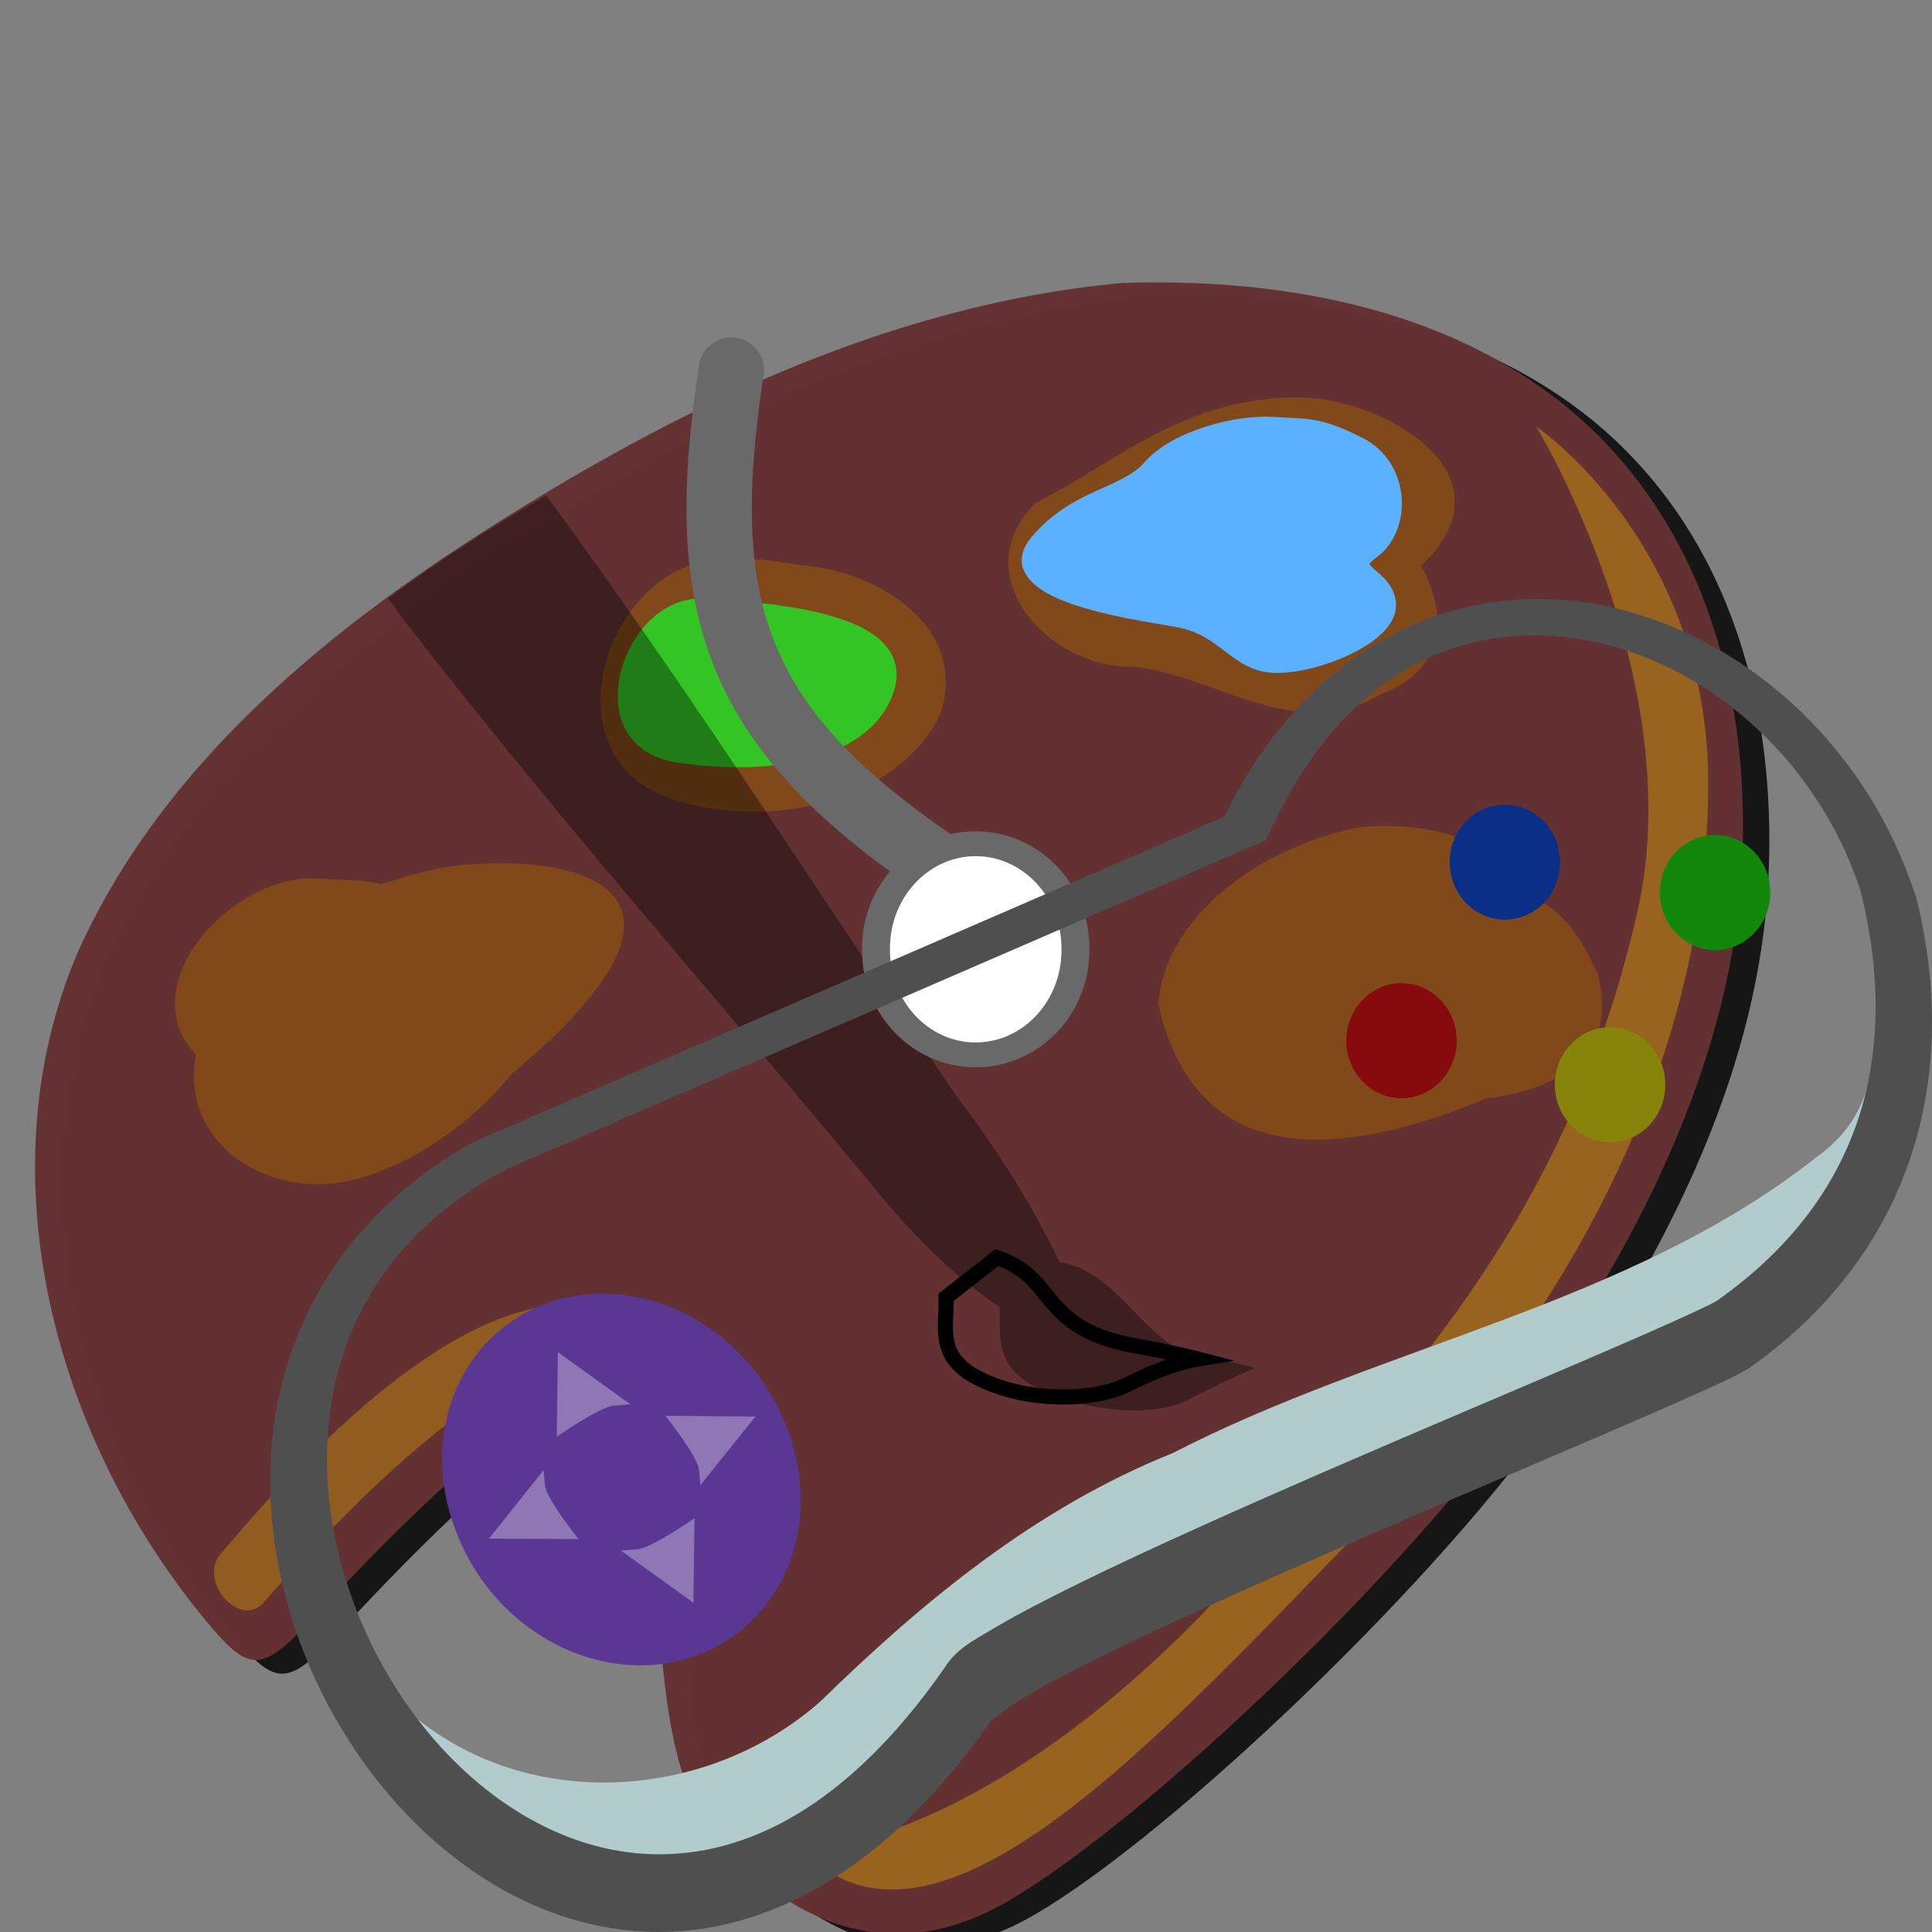<?xml version="1.0" encoding="UTF-8" standalone="no"?>
<!-- Created with Inkscape (http://www.inkscape.org/) -->
<svg xmlns:dc="http://purl.org/dc/elements/1.1/" xmlns:cc="http://creativecommons.org/ns#" xmlns:rdf="http://www.w3.org/1999/02/22-rdf-syntax-ns#" xmlns:svg="http://www.w3.org/2000/svg" xmlns="http://www.w3.org/2000/svg" xmlns:xlink="http://www.w3.org/1999/xlink" xmlns:sodipodi="http://sodipodi.sourceforge.net/DTD/sodipodi-0.dtd" xmlns:inkscape="http://www.inkscape.org/namespaces/inkscape" id="svg2282" sodipodi:version="0.32" inkscape:version="0.46" width="128" height="128" version="1.0" sodipodi:docname="vg_graphics.svg" style="display: inline;" inkscape:output_extension="org.inkscape.output.svg.inkscape">
  <rect width="100%" height="100%" fill="#808080" stroke="none"/>
  <defs id="defs2285">
    <inkscape:perspective sodipodi:type="inkscape:persp3d" inkscape:vp_x="0 : 64 : 1" inkscape:vp_y="0 : 1000 : 0" inkscape:vp_z="128 : 64 : 1" inkscape:persp3d-origin="64 : 42.666667 : 1" id="perspective179"/>
    <linearGradient id="linearGradient2474">
      <stop id="stop2476" offset="0" style="stop-color: rgb(247, 141, 7); stop-opacity: 1;"/>
      <stop style="stop-color: rgb(251, 190, 27); stop-opacity: 1;" offset="0.869" id="stop3079"/>
      <stop id="stop2478" offset="1" style="stop-color: rgb(251, 190, 27); stop-opacity: 1;"/>
    </linearGradient>
    <linearGradient id="linearGradient2464">
      <stop style="stop-color: rgb(255, 239, 48); stop-opacity: 1;" offset="0" id="stop2466"/>
      <stop id="stop3081" offset="0.337" style="stop-color: rgb(255, 239, 48); stop-opacity: 1;"/>
      <stop style="stop-color: rgb(253, 219, 39); stop-opacity: 0.655;" offset="0.755" id="stop3083"/>
      <stop style="stop-color: rgb(251, 190, 27); stop-opacity: 0.588;" offset="1" id="stop2468"/>
    </linearGradient>
    <linearGradient id="linearGradient2455">
      <stop style="stop-color: rgb(189, 0, 0); stop-opacity: 1;" offset="0" id="stop2457"/>
      <stop id="stop2463" offset="0.439" style="stop-color: rgb(254, 0, 0); stop-opacity: 1;"/>
      <stop style="stop-color: rgb(254, 0, 0); stop-opacity: 1;" offset="0.569" id="stop2465"/>
      <stop style="stop-color: rgb(223, 0, 0); stop-opacity: 0.381;" offset="1" id="stop2459"/>
    </linearGradient>
    <linearGradient id="linearGradient2443">
      <stop style="stop-color: rgb(125, 0, 0); stop-opacity: 1;" offset="0" id="stop2445"/>
      <stop id="stop2451" offset="0.39" style="stop-color: rgb(166, 0, 0); stop-opacity: 1;"/>
      <stop style="stop-color: rgb(166, 0, 0); stop-opacity: 1;" offset="0.511" id="stop2453"/>
      <stop style="stop-color: rgb(125, 0, 0); stop-opacity: 1;" offset="1" id="stop2447"/>
    </linearGradient>
    <linearGradient id="linearGradient8071">
      <stop id="stop8073" offset="0" style="stop-color: rgb(91, 176, 255); stop-opacity: 1;"/>
      <stop style="stop-color: rgb(91, 176, 255); stop-opacity: 1;" offset="0.163" id="stop8075"/>
      <stop id="stop8079" offset="0.339" style="stop-color: rgb(83, 165, 255); stop-opacity: 1;"/>
      <stop id="stop8077" offset="1" style="stop-color: rgb(65, 138, 255); stop-opacity: 1;"/>
    </linearGradient>
    <linearGradient id="linearGradient2475">
      <stop style="stop-color: rgb(30, 166, 0); stop-opacity: 1;" offset="0" id="stop2477"/>
      <stop id="stop2483" offset="0.247" style="stop-color: rgb(12, 140, 1); stop-opacity: 1;"/>
      <stop style="stop-color: rgb(30, 166, 0); stop-opacity: 1;" offset="1" id="stop2479"/>
    </linearGradient>
    <linearGradient id="linearGradient2465">
      <stop id="stop2467" offset="0" style="stop-color: rgb(51, 197, 36); stop-opacity: 1;"/>
      <stop style="stop-color: rgb(51, 197, 36); stop-opacity: 1;" offset="0.298" id="stop3072"/>
      <stop style="stop-color: rgb(45, 172, 4); stop-opacity: 1;" offset="0.568" id="stop2469"/>
      <stop style="stop-color: rgb(45, 172, 4); stop-opacity: 1;" offset="0.879" id="stop2471"/>
      <stop id="stop2473" offset="1" style="stop-color: rgb(47, 183, 33); stop-opacity: 1;"/>
    </linearGradient>
    <linearGradient id="linearGradient3568">
      <stop style="stop-color: rgb(0, 112, 255); stop-opacity: 1;" offset="0" id="stop3570"/>
      <stop id="stop3576" offset="0.117" style="stop-color: rgb(32, 140, 255); stop-opacity: 1;"/>
      <stop style="stop-color: rgb(0, 112, 255); stop-opacity: 1;" offset="0.367" id="stop3578"/>
      <stop style="stop-color: rgb(0, 112, 255); stop-opacity: 1;" offset="1" id="stop3572"/>
    </linearGradient>
    <linearGradient id="linearGradient8481">
      <stop style="stop-color: rgb(255, 224, 129); stop-opacity: 1;" offset="0" id="stop8483"/>
      <stop id="stop8874" offset="0.837" style="stop-color: rgb(255, 201, 98); stop-opacity: 1;"/>
      <stop style="stop-color: rgb(255, 188, 81); stop-opacity: 1;" offset="1" id="stop8485"/>
    </linearGradient>
    <linearGradient id="linearGradient4998">
      <stop style="stop-color: rgb(255, 235, 5); stop-opacity: 1;" offset="0" id="stop5000"/>
      <stop id="stop5006" offset="0.393" style="stop-color: rgb(255, 255, 255); stop-opacity: 0.498;"/>
      <stop style="stop-color: rgb(255, 255, 255); stop-opacity: 1;" offset="1" id="stop5002"/>
    </linearGradient>
    <linearGradient id="linearGradient11374">
      <stop style="stop-color: rgb(255, 255, 255); stop-opacity: 0.32;" offset="0" id="stop11376"/>
      <stop id="stop11382" offset="0.18" style="stop-color: rgb(255, 255, 255); stop-opacity: 1;"/>
      <stop style="stop-color: rgb(255, 255, 255); stop-opacity: 0.134;" offset="0.706" id="stop11384"/>
      <stop style="stop-color: rgb(255, 255, 255); stop-opacity: 0;" offset="1" id="stop11378"/>
    </linearGradient>
    <linearGradient id="linearGradient7913">
      <stop style="stop-color: rgb(211, 165, 81); stop-opacity: 1;" offset="0" id="stop7915"/>
      <stop id="stop9832" offset="0.217" style="stop-color: rgb(163, 123, 64); stop-opacity: 1;"/>
      <stop id="stop9830" offset="0.511" style="stop-color: rgb(89, 59, 38); stop-opacity: 1;"/>
      <stop style="stop-color: rgb(0, 0, 0); stop-opacity: 1;" offset="0.823" id="stop9834"/>
      <stop style="stop-color: rgb(0, 0, 0); stop-opacity: 1;" offset="1" id="stop7917"/>
    </linearGradient>
    <linearGradient id="linearGradient5970">
      <stop style="stop-color: rgb(255, 255, 255); stop-opacity: 0.557;" offset="0" id="stop5972"/>
      <stop id="stop5978" offset="0.3" style="stop-color: rgb(255, 255, 255); stop-opacity: 0.763;"/>
      <stop style="stop-color: rgb(255, 255, 255); stop-opacity: 0.454;" offset="0.5" id="stop5980"/>
      <stop style="stop-color: rgb(255, 255, 255); stop-opacity: 0;" offset="1" id="stop5974"/>
    </linearGradient>
    <linearGradient id="linearGradient5579">
      <stop style="stop-color: rgb(95, 95, 96); stop-opacity: 1;" offset="0" id="stop5581"/>
      <stop style="stop-color: rgb(157, 157, 158); stop-opacity: 1;" offset="1" id="stop5583"/>
    </linearGradient>
    <linearGradient id="linearGradient4422">
      <stop style="stop-color: rgb(255, 255, 255); stop-opacity: 1;" offset="0" id="stop4424"/>
      <stop id="stop4430" offset="0.211" style="stop-color: rgb(255, 255, 255); stop-opacity: 1;"/>
      <stop style="stop-color: rgb(255, 255, 255); stop-opacity: 0.235;" offset="1" id="stop4426"/>
    </linearGradient>
    <linearGradient id="linearGradient4408">
      <stop style="stop-color: rgb(212, 0, 0); stop-opacity: 1;" offset="0" id="stop4410"/>
      <stop id="stop4418" offset="0.384" style="stop-color: rgb(233, 0, 0); stop-opacity: 1;"/>
      <stop id="stop4416" offset="0.767" style="stop-color: rgb(255, 0, 0); stop-opacity: 1;"/>
      <stop style="stop-color: rgb(219, 1, 1); stop-opacity: 1;" offset="1" id="stop4412"/>
    </linearGradient>
    <linearGradient id="linearGradient4011">
      <stop style="stop-color: rgb(0, 0, 0); stop-opacity: 1;" offset="0" id="stop4013"/>
      <stop id="stop4019" offset="0.798" style="stop-color: rgb(55, 0, 0); stop-opacity: 1;"/>
      <stop style="stop-color: rgb(110, 0, 0); stop-opacity: 1;" offset="1" id="stop4015"/>
    </linearGradient>
    <linearGradient id="linearGradient3238">
      <stop style="stop-color: rgb(91, 176, 255); stop-opacity: 1;" offset="0" id="stop3240"/>
      <stop id="stop4342" offset="0.243" style="stop-color: rgb(91, 176, 255); stop-opacity: 1;"/>
      <stop style="stop-color: rgb(78, 158, 255); stop-opacity: 1;" offset="1" id="stop3242"/>
    </linearGradient>
    <linearGradient inkscape:collect="always" xlink:href="#linearGradient3238" id="linearGradient3244" x1="92.173" y1="45.765" x2="77.804" y2="36.984" gradientUnits="userSpaceOnUse" gradientTransform="matrix(0.87, 0, 0, 0.87, 13.67, 8.45)"/>
    <linearGradient inkscape:collect="always" xlink:href="#linearGradient4011" id="linearGradient4017" x1="14.539" y1="9.919" x2="63.619" y2="74.389" gradientUnits="userSpaceOnUse" gradientTransform="matrix(0.87, 0, 0, 0.87, 13.67, 8.45)"/>
    <linearGradient inkscape:collect="always" xlink:href="#linearGradient4408" id="linearGradient4414" x1="14.539" y1="9.919" x2="63.892" y2="74.36" gradientUnits="userSpaceOnUse" gradientTransform="matrix(0.87, 0, 0, 0.87, 13.67, 8.45)"/>
    <linearGradient inkscape:collect="always" xlink:href="#linearGradient4422" id="linearGradient4428" x1="63.049" y1="72.017" x2="21.576" y2="17.082" gradientUnits="userSpaceOnUse" gradientTransform="matrix(0.87, 0, 0, 0.87, 13.503, 8.617)"/>
    <linearGradient inkscape:collect="always" xlink:href="#linearGradient5579" id="linearGradient5585" x1="64.329" y1="80.041" x2="68.974" y2="76.518" gradientUnits="userSpaceOnUse" gradientTransform="matrix(0.87, 0, 0, 0.87, 13.67, 8.45)"/>
    <linearGradient inkscape:collect="always" xlink:href="#linearGradient5970" id="linearGradient5976" x1="67.624" y1="76.993" x2="65.24" y2="78.968" gradientUnits="userSpaceOnUse" gradientTransform="matrix(0.87, 0, 0, 0.87, 13.67, 8.45)"/>
    <radialGradient inkscape:collect="always" xlink:href="#linearGradient7913" id="radialGradient9447" cx="72.988" cy="83.549" fx="72.988" fy="83.549" r="7.861" gradientTransform="matrix(0.855, 0.293, -0.149, 0.434, 27.162, 24.352)" gradientUnits="userSpaceOnUse"/>
    <linearGradient inkscape:collect="always" xlink:href="#linearGradient11374" id="linearGradient11380" x1="70.791" y1="82.455" x2="76.394" y2="86.314" gradientUnits="userSpaceOnUse" gradientTransform="matrix(0.87, 0, 0, 0.87, 13.903, 8.371)"/>
    <radialGradient inkscape:collect="always" xlink:href="#linearGradient4998" id="radialGradient5004" cx="64.174" cy="105.667" fx="64.174" fy="105.667" r="9.446" gradientTransform="matrix(1.641, 0.612, -0.25, 0.671, -9.764, -5.083)" gradientUnits="userSpaceOnUse"/>
    <radialGradient inkscape:collect="always" xlink:href="#linearGradient4998" id="radialGradient6165" cx="83.471" cy="30.528" fx="83.471" fy="30.528" r="33.18" gradientTransform="matrix(1.288, -0.187, 0.073, 0.501, -23.342, 32.035)" gradientUnits="userSpaceOnUse"/>
    <radialGradient inkscape:collect="always" xlink:href="#linearGradient8481" id="radialGradient8870" cx="55.531" cy="82.269" fx="55.531" fy="82.269" r="47.51" gradientTransform="matrix(0.78, -0.449, 0.446, 0.775, -17.694, 40.313)" gradientUnits="userSpaceOnUse"/>
    <linearGradient inkscape:collect="always" xlink:href="#linearGradient3568" id="linearGradient3574" x1="93.35" y1="47.558" x2="77.996" y2="35.193" gradientUnits="userSpaceOnUse" gradientTransform="matrix(0.87, 0, 0, 0.87, 13.67, 8.45)"/>
    <linearGradient inkscape:collect="always" xlink:href="#linearGradient2475" id="linearGradient2481" x1="62.913" y1="52.722" x2="52.722" y2="41.792" gradientUnits="userSpaceOnUse" gradientTransform="matrix(0.87, 0, 0, 0.87, 13.67, 8.45)"/>
    <linearGradient inkscape:collect="always" xlink:href="#linearGradient8071" id="linearGradient7303" gradientUnits="userSpaceOnUse" x1="92.173" y1="45.765" x2="77.804" y2="36.984" gradientTransform="matrix(0.87, 0, 0, 0.87, 13.67, 8.45)"/>
    <linearGradient inkscape:collect="always" xlink:href="#linearGradient2465" id="linearGradient8863" gradientUnits="userSpaceOnUse" x1="49.389" y1="47.015" x2="65.187" y2="47.015" gradientTransform="matrix(0.87, 0, 0, 0.87, 14.01, 8.571)"/>
    <linearGradient inkscape:collect="always" xlink:href="#linearGradient2443" id="linearGradient2449" x1="102.32" y1="61.815" x2="79.913" y2="67.468" gradientUnits="userSpaceOnUse" gradientTransform="matrix(0.87, 0, 0, 0.87, 13.67, 8.45)"/>
    <linearGradient inkscape:collect="always" xlink:href="#linearGradient2455" id="linearGradient2461" x1="98.174" y1="69.242" x2="87.712" y2="59.023" gradientUnits="userSpaceOnUse" gradientTransform="matrix(0.87, 0, 0, 0.87, 13.67, 8.45)"/>
    <linearGradient inkscape:collect="always" xlink:href="#linearGradient2464" id="linearGradient2470" x1="25.634" y1="69.505" x2="44.731" y2="62.28" gradientUnits="userSpaceOnUse" gradientTransform="matrix(0.87, 0, 0, 0.87, 13.67, 8.45)"/>
    <linearGradient inkscape:collect="always" xlink:href="#linearGradient2474" id="linearGradient2472" x1="26.764" y1="74.716" x2="45.012" y2="61.334" gradientUnits="userSpaceOnUse" gradientTransform="matrix(0.87, 0, 0, 0.87, 13.67, 8.45)"/>
    <linearGradient spreadMethod="reflect" gradientUnits="userSpaceOnUse" y2="42.464" x2="51.301" y1="14.036" x1="35.059" id="linearGradient8450" xlink:href="#linearGradient3548" inkscape:collect="always" gradientTransform="matrix(1.111, 0, 0, 1.111, -16.798, -21.717)"/>
    <linearGradient spreadMethod="reflect" gradientUnits="userSpaceOnUse" y2="42.381" x2="52.068" y1="13.461" x1="36.008" id="linearGradient5777" xlink:href="#linearGradient3548" inkscape:collect="always"/>
    <linearGradient gradientUnits="userSpaceOnUse" y2="23.567" x2="87.754" y1="112.918" x1="127.732" id="linearGradient3768" xlink:href="#linearGradient3770" inkscape:collect="always" gradientTransform="matrix(1.111, 0, 0, 1.111, -16.798, -21.717)"/>
    <radialGradient gradientUnits="userSpaceOnUse" gradientTransform="matrix(2.222, 3.27225e-06, -9.49559e-06, 6.376, -20.87, -488.117)" r="4.765" fy="88.58" fx="3.666" cy="88.58" cx="3.666" id="radialGradient3758" xlink:href="#linearGradient3752" inkscape:collect="always"/>
    <radialGradient r="12.171" fy="84.284" fx="41.676" cy="84.284" cx="41.676" gradientTransform="matrix(2.805, 1.659, -1.219, 2.907, 7.739, -234.026)" gradientUnits="userSpaceOnUse" id="radialGradient3742" xlink:href="#linearGradient3548" inkscape:collect="always"/>
    <linearGradient y2="87.704" x2="45.018" y1="115.466" x1="39.917" gradientUnits="userSpaceOnUse" id="linearGradient3740" xlink:href="#linearGradient3302" inkscape:collect="always" gradientTransform="matrix(1.111, 0, 0, 1.111, -11.199, -25.443)"/>
    <linearGradient y2="45.318" x2="95.942" y1="36.08" x1="89.454" gradientUnits="userSpaceOnUse" id="linearGradient3738" xlink:href="#linearGradient3591" inkscape:collect="always" gradientTransform="matrix(1.111, 0, 0, 1.111, -15.895, -9.468)"/>
    <linearGradient y2="36.186" x2="89.691" y1="33.671" x1="88.939" gradientUnits="userSpaceOnUse" id="linearGradient3736" xlink:href="#linearGradient3599" inkscape:collect="always" gradientTransform="matrix(1.111, 0, 0, 1.111, -15.895, -9.468)"/>
    <radialGradient r="6.691" fy="37.404" fx="90.206" cy="37.404" cx="90.206" gradientTransform="matrix(1.931, -0.117, 0.108, 1.772, -94.758, -24.644)" gradientUnits="userSpaceOnUse" id="radialGradient3734" xlink:href="#linearGradient3433" inkscape:collect="always"/>
    <linearGradient y2="46.956" x2="99.979" y1="37.205" x1="90.206" gradientUnits="userSpaceOnUse" id="linearGradient3732" xlink:href="#linearGradient3427" inkscape:collect="always" gradientTransform="matrix(1.111, 0, 0, 1.111, -16.775, -10.281)"/>
    <radialGradient r="12.171" fy="84.284" fx="41.676" cy="84.284" cx="41.676" gradientTransform="matrix(2.525, 1.493, -1.097, 2.616, 17.195, -187.094)" gradientUnits="userSpaceOnUse" id="radialGradient3716" xlink:href="#linearGradient3548" inkscape:collect="always"/>
    <linearGradient y2="87.704" x2="45.018" y1="115.466" x1="39.917" gradientUnits="userSpaceOnUse" id="linearGradient3714" xlink:href="#linearGradient3302" inkscape:collect="always"/>
    <linearGradient y2="45.318" x2="95.942" y1="36.08" x1="89.454" gradientUnits="userSpaceOnUse" id="linearGradient3712" xlink:href="#linearGradient3591" inkscape:collect="always"/>
    <linearGradient y2="36.186" x2="89.691" y1="33.671" x1="88.939" gradientUnits="userSpaceOnUse" id="linearGradient3710" xlink:href="#linearGradient3599" inkscape:collect="always"/>
    <radialGradient r="6.691" fy="37.404" fx="90.206" cy="37.404" cx="90.206" gradientTransform="matrix(1.738, -0.106, 0.097, 1.595, -70.184, -12.926)" gradientUnits="userSpaceOnUse" id="radialGradient3708" xlink:href="#linearGradient3433" inkscape:collect="always"/>
    <linearGradient y2="46.956" x2="99.979" y1="37.205" x1="90.206" gradientUnits="userSpaceOnUse" id="linearGradient3706" xlink:href="#linearGradient3427" inkscape:collect="always"/>
    <radialGradient r="12.171" fy="84.284" fx="41.676" cy="84.284" cx="41.676" gradientTransform="matrix(2.525, 1.493, -1.097, 2.616, 17.195, -187.094)" gradientUnits="userSpaceOnUse" id="radialGradient3704" xlink:href="#linearGradient3548" inkscape:collect="always"/>
    <linearGradient y2="87.704" x2="45.018" y1="115.466" x1="39.917" gradientUnits="userSpaceOnUse" id="linearGradient3702" xlink:href="#linearGradient3302" inkscape:collect="always"/>
    <linearGradient y2="45.318" x2="95.942" y1="36.08" x1="89.454" gradientUnits="userSpaceOnUse" id="linearGradient3700" xlink:href="#linearGradient3591" inkscape:collect="always"/>
    <linearGradient y2="36.186" x2="89.691" y1="33.671" x1="88.939" gradientUnits="userSpaceOnUse" id="linearGradient3698" xlink:href="#linearGradient3599" inkscape:collect="always"/>
    <radialGradient r="6.691" fy="37.404" fx="90.206" cy="37.404" cx="90.206" gradientTransform="matrix(1.738, -0.106, 0.097, 1.595, -70.184, -12.926)" gradientUnits="userSpaceOnUse" id="radialGradient3696" xlink:href="#linearGradient3433" inkscape:collect="always"/>
    <linearGradient y2="46.956" x2="99.979" y1="37.205" x1="90.206" gradientUnits="userSpaceOnUse" id="linearGradient3694" xlink:href="#linearGradient3427" inkscape:collect="always"/>
    <radialGradient r="12.171" fy="84.284" fx="41.676" cy="84.284" cx="41.676" gradientTransform="matrix(2.525, 1.493, -1.097, 2.616, 17.195, -187.094)" gradientUnits="userSpaceOnUse" id="radialGradient3666" xlink:href="#linearGradient3548" inkscape:collect="always"/>
    <linearGradient y2="87.704" x2="45.018" y1="115.466" x1="39.917" gradientUnits="userSpaceOnUse" id="linearGradient3664" xlink:href="#linearGradient3302" inkscape:collect="always"/>
    <linearGradient y2="45.318" x2="95.942" y1="36.08" x1="89.454" gradientUnits="userSpaceOnUse" id="linearGradient3662" xlink:href="#linearGradient3591" inkscape:collect="always"/>
    <linearGradient y2="36.186" x2="89.691" y1="33.671" x1="88.939" gradientUnits="userSpaceOnUse" id="linearGradient3660" xlink:href="#linearGradient3599" inkscape:collect="always"/>
    <radialGradient r="6.691" fy="37.404" fx="90.206" cy="37.404" cx="90.206" gradientTransform="matrix(1.738, -0.106, 0.097, 1.595, -70.184, -12.926)" gradientUnits="userSpaceOnUse" id="radialGradient3658" xlink:href="#linearGradient3433" inkscape:collect="always"/>
    <linearGradient y2="46.956" x2="99.979" y1="37.205" x1="90.206" gradientUnits="userSpaceOnUse" id="linearGradient3656" xlink:href="#linearGradient3427" inkscape:collect="always"/>
    <linearGradient y2="87.704" x2="45.018" y1="115.466" x1="39.917" gradientUnits="userSpaceOnUse" id="linearGradient3525" xlink:href="#linearGradient3302" inkscape:collect="always"/>
    <radialGradient r="6.691" fy="37.404" fx="90.206" cy="37.404" cx="90.206" gradientTransform="matrix(1.931, -0.117, 0.108, 1.772, -93.635, -33.936)" gradientUnits="userSpaceOnUse" id="radialGradient3519" xlink:href="#linearGradient3433" inkscape:collect="always"/>
    <linearGradient y2="46.956" x2="99.979" y1="37.205" x1="90.206" gradientUnits="userSpaceOnUse" id="linearGradient3517" xlink:href="#linearGradient3427" inkscape:collect="always" gradientTransform="matrix(1.111, 0, 0, 1.111, -15.653, -19.573)"/>
    <radialGradient r="6.691" fy="37.404" fx="90.206" cy="37.404" cx="90.206" gradientTransform="matrix(1.931, -0.117, 0.108, 1.772, -92.813, -35.482)" gradientUnits="userSpaceOnUse" id="radialGradient3513" xlink:href="#linearGradient3433" inkscape:collect="always"/>
    <linearGradient y2="46.956" x2="99.979" y1="37.205" x1="90.206" gradientUnits="userSpaceOnUse" id="linearGradient3511" xlink:href="#linearGradient3427" inkscape:collect="always" gradientTransform="matrix(1.111, 0, 0, 1.111, -14.83, -21.119)"/>
    <radialGradient r="6.691" fy="37.404" fx="90.206" cy="37.404" cx="90.206" gradientTransform="matrix(1.931, -0.117, 0.108, 1.772, -95.286, -34.273)" gradientUnits="userSpaceOnUse" id="radialGradient3507" xlink:href="#linearGradient3433" inkscape:collect="always"/>
    <linearGradient y2="46.956" x2="99.979" y1="37.205" x1="90.206" gradientUnits="userSpaceOnUse" id="linearGradient3505" xlink:href="#linearGradient3427" inkscape:collect="always" gradientTransform="matrix(1.111, 0, 0, 1.111, -17.303, -19.91)"/>
    <linearGradient y2="87.704" x2="45.018" y1="115.466" x1="39.917" gradientUnits="userSpaceOnUse" id="linearGradient3501" xlink:href="#linearGradient3302" inkscape:collect="always"/>
    <radialGradient r="12.171" fy="87.704" fx="32.847" cy="87.704" cx="32.847" gradientTransform="matrix(1, 1.42009e-07, -1.58609e-07, 1.167, 1.39667e-05, -14.64)" gradientUnits="userSpaceOnUse" id="radialGradient3499" xlink:href="#linearGradient3294" inkscape:collect="always"/>
    <linearGradient y2="87.704" x2="45.018" y1="115.466" x1="39.917" gradientUnits="userSpaceOnUse" id="linearGradient3497" xlink:href="#linearGradient3302" inkscape:collect="always"/>
    <radialGradient r="12.171" fy="87.704" fx="32.847" cy="87.704" cx="32.847" gradientTransform="matrix(1, 1.42009e-07, -1.58609e-07, 1.167, 1.39667e-05, -14.64)" gradientUnits="userSpaceOnUse" id="radialGradient3495" xlink:href="#linearGradient3302" inkscape:collect="always"/>
    <linearGradient y2="32.086" x2="89.8" y1="50.767" x1="100.828" gradientUnits="userSpaceOnUse" id="linearGradient3493" xlink:href="#linearGradient3247" inkscape:collect="always"/>
    <radialGradient r="4.494" fy="38.295" fx="92.516" cy="38.295" cx="92.516" gradientTransform="matrix(1, 0, 0, 1.113, 0, -4.593)" gradientUnits="userSpaceOnUse" id="radialGradient3491" xlink:href="#linearGradient3285" inkscape:collect="always"/>
    <linearGradient y2="32.086" x2="89.8" y1="50.767" x1="100.828" gradientUnits="userSpaceOnUse" id="linearGradient3489" xlink:href="#linearGradient3247" inkscape:collect="always"/>
    <radialGradient r="4.494" fy="38.295" fx="92.516" cy="38.295" cx="92.516" gradientTransform="matrix(1, 0, 0, 1.113, 0, -4.593)" gradientUnits="userSpaceOnUse" id="radialGradient3487" xlink:href="#linearGradient3273" inkscape:collect="always"/>
    <linearGradient y2="32.086" x2="89.8" y1="50.767" x1="100.828" gradientUnits="userSpaceOnUse" id="linearGradient3485" xlink:href="#linearGradient3247" inkscape:collect="always"/>
    <radialGradient r="4.494" fy="38.295" fx="92.516" cy="38.295" cx="92.516" gradientTransform="matrix(1, 0, 0, 1.113, 0, -4.593)" gradientUnits="userSpaceOnUse" id="radialGradient3483" xlink:href="#linearGradient3261" inkscape:collect="always"/>
    <linearGradient y2="32.086" x2="89.8" y1="50.767" x1="100.828" gradientUnits="userSpaceOnUse" id="linearGradient3481" xlink:href="#linearGradient3247" inkscape:collect="always"/>
    <radialGradient r="4.494" fy="38.295" fx="92.516" cy="38.295" cx="92.516" gradientTransform="matrix(1, 0, 0, 1.113, 0, -4.593)" gradientUnits="userSpaceOnUse" id="radialGradient3479" xlink:href="#linearGradient3237" inkscape:collect="always"/>
    <linearGradient y2="58.21" x2="66.37" y1="109.681" x1="87.704" gradientTransform="translate(-130.032, -4.402)" gradientUnits="userSpaceOnUse" id="linearGradient3477" xlink:href="#linearGradient3280" inkscape:collect="always"/>
    <linearGradient gradientUnits="userSpaceOnUse" y2="46.956" x2="99.979" y1="37.205" x1="90.206" id="linearGradient3447" xlink:href="#linearGradient3427" inkscape:collect="always" gradientTransform="matrix(1.111, 0, 0, 1.111, -16.503, -21.363)"/>
    <radialGradient gradientUnits="userSpaceOnUse" gradientTransform="matrix(1.931, -0.117, 0.108, 1.772, -94.485, -35.725)" r="6.691" fy="37.404" fx="90.206" cy="37.404" cx="90.206" id="radialGradient3439" xlink:href="#linearGradient3433" inkscape:collect="always"/>
    <linearGradient gradientUnits="userSpaceOnUse" y2="93.349" x2="92.176" y1="40.64" x1="61.744" id="linearGradient3407" xlink:href="#linearGradient3409" inkscape:collect="always" gradientTransform="matrix(1.111, 0, 0, 1.111, -16.798, -21.717)"/>
    <radialGradient r="4.063" fy="39.333" fx="90.035" cy="39.333" cx="90.035" gradientTransform="matrix(2.639, 1.826, -1.987, 2.871, -82.102, -255.187)" gradientUnits="userSpaceOnUse" id="radialGradient3385" xlink:href="#linearGradient4866" inkscape:collect="always"/>
    <radialGradient r="4.063" fy="39.333" fx="90.035" cy="39.333" cx="90.035" gradientTransform="matrix(2.639, 1.826, -1.987, 2.871, -80.229, -255.143)" gradientUnits="userSpaceOnUse" id="radialGradient3378" xlink:href="#linearGradient4860" inkscape:collect="always"/>
    <radialGradient r="4.063" fy="39.333" fx="90.035" cy="39.333" cx="90.035" gradientTransform="matrix(2.639, 1.826, -1.987, 2.871, -79.664, -257.048)" gradientUnits="userSpaceOnUse" id="radialGradient3371" xlink:href="#linearGradient4872" inkscape:collect="always"/>
    <radialGradient gradientUnits="userSpaceOnUse" gradientTransform="matrix(2.639, 1.826, -1.987, 2.871, -81.538, -256.964)" r="4.063" fy="39.333" fx="90.035" cy="39.333" cx="90.035" id="radialGradient3359" xlink:href="#linearGradient3361" inkscape:collect="always"/>
    <linearGradient y2="87.704" x2="45.018" y1="115.466" x1="39.917" gradientUnits="userSpaceOnUse" id="linearGradient3315" xlink:href="#linearGradient3302" inkscape:collect="always"/>
    <radialGradient r="12.171" fy="87.704" fx="32.847" cy="87.704" cx="32.847" gradientTransform="matrix(1, 1.42009e-07, -1.58609e-07, 1.167, 1.39667e-05, -14.64)" gradientUnits="userSpaceOnUse" id="radialGradient3313" xlink:href="#linearGradient3302" inkscape:collect="always"/>
    <linearGradient id="linearGradient3237">
      <stop id="stop3239" offset="0" style="stop-color: rgb(255, 255, 255); stop-opacity: 1;"/>
      <stop id="stop3241" offset="1" style="stop-color: rgb(0, 177, 255); stop-opacity: 1;"/>
    </linearGradient>
    <linearGradient id="linearGradient3247" inkscape:collect="always">
      <stop id="stop3249" offset="0" style="stop-color: rgb(79, 79, 79); stop-opacity: 1;"/>
      <stop id="stop3251" offset="1" style="stop-color: rgb(79, 79, 79); stop-opacity: 0;"/>
    </linearGradient>
    <linearGradient id="linearGradient3261">
      <stop style="stop-color: rgb(255, 255, 255); stop-opacity: 1;" offset="0" id="stop3263"/>
      <stop style="stop-color: rgb(255, 5, 0); stop-opacity: 1;" offset="1" id="stop3265"/>
    </linearGradient>
    <linearGradient id="linearGradient3273">
      <stop id="stop3275" offset="0" style="stop-color: rgb(255, 255, 255); stop-opacity: 1;"/>
      <stop id="stop3277" offset="1" style="stop-color: rgb(255, 232, 0); stop-opacity: 1;"/>
    </linearGradient>
    <linearGradient id="linearGradient3285">
      <stop style="stop-color: rgb(255, 255, 255); stop-opacity: 1;" offset="0" id="stop3287"/>
      <stop style="stop-color: rgb(1, 255, 0); stop-opacity: 1;" offset="1" id="stop3289"/>
    </linearGradient>
    <linearGradient id="linearGradient3294">
      <stop id="stop3296" offset="0" style="stop-color: rgb(157, 128, 255); stop-opacity: 1;"/>
      <stop id="stop3298" offset="1" style="stop-color: rgb(144, 63, 255); stop-opacity: 1;"/>
    </linearGradient>
    <linearGradient id="linearGradient3302" inkscape:collect="always">
      <stop id="stop3304" offset="0" style="stop-color: rgb(79, 79, 79); stop-opacity: 1;"/>
      <stop id="stop3306" offset="1" style="stop-color: rgb(79, 79, 79); stop-opacity: 0;"/>
    </linearGradient>
    <linearGradient id="linearGradient3280">
      <stop id="stop3282" offset="0" style="stop-color: rgb(134, 134, 134); stop-opacity: 0.378;"/>
      <stop id="stop3284" offset="1" style="stop-color: rgb(255, 255, 255); stop-opacity: 0;"/>
    </linearGradient>
    <linearGradient id="linearGradient3341">
      <stop id="stop3343" offset="0" style="stop-color: rgb(0, 240, 255); stop-opacity: 1;"/>
      <stop id="stop3345" offset="1" style="stop-color: rgb(0, 240, 255); stop-opacity: 0;"/>
    </linearGradient>
    <linearGradient id="linearGradient3361">
      <stop style="stop-color: rgb(255, 255, 255); stop-opacity: 1;" offset="0" id="stop3363"/>
      <stop style="stop-color: blue; stop-opacity: 1;" offset="1" id="stop3365"/>
    </linearGradient>
    <linearGradient id="linearGradient3409">
      <stop style="stop-color: rgb(255, 255, 255); stop-opacity: 1;" offset="0" id="stop3411"/>
      <stop style="stop-color: rgb(226, 226, 226); stop-opacity: 1;" offset="1" id="stop3413"/>
    </linearGradient>
    <linearGradient id="linearGradient3427">
      <stop style="stop-color: rgb(134, 134, 134); stop-opacity: 1;" offset="0" id="stop3429"/>
      <stop style="stop-color: rgb(255, 255, 255); stop-opacity: 0;" offset="1" id="stop3431"/>
    </linearGradient>
    <linearGradient id="linearGradient3433" inkscape:collect="always">
      <stop id="stop3435" offset="0" style="stop-color: rgb(0, 0, 0); stop-opacity: 1;"/>
      <stop id="stop3437" offset="1" style="stop-color: rgb(0, 0, 0); stop-opacity: 0;"/>
    </linearGradient>
    <linearGradient id="linearGradient3548">
      <stop id="stop3550" offset="0" style="stop-color: rgb(255, 255, 255); stop-opacity: 0.647;"/>
      <stop id="stop3552" offset="1" style="stop-color: rgb(255, 255, 255); stop-opacity: 0;"/>
    </linearGradient>
    <linearGradient id="linearGradient3554">
      <stop style="stop-color: rgb(89, 58, 193); stop-opacity: 1;" offset="0" id="stop3556"/>
      <stop style="stop-color: rgb(144, 63, 255); stop-opacity: 1;" offset="1" id="stop3558"/>
    </linearGradient>
    <linearGradient id="linearGradient3591" inkscape:collect="always">
      <stop id="stop3593" offset="0" style="stop-color: rgb(0, 0, 0); stop-opacity: 1;"/>
      <stop id="stop3595" offset="1" style="stop-color: rgb(0, 0, 0); stop-opacity: 0;"/>
    </linearGradient>
    <linearGradient id="linearGradient3599" inkscape:collect="always">
      <stop id="stop3601" offset="0" style="stop-color: rgb(0, 0, 0); stop-opacity: 1;"/>
      <stop id="stop3603" offset="1" style="stop-color: rgb(0, 0, 0); stop-opacity: 0;"/>
    </linearGradient>
    <linearGradient id="linearGradient3752" inkscape:collect="always">
      <stop id="stop3754" offset="0" style="stop-color: rgb(255, 255, 255); stop-opacity: 1;"/>
      <stop id="stop3756" offset="1" style="stop-color: rgb(255, 255, 255); stop-opacity: 0;"/>
    </linearGradient>
    <linearGradient id="linearGradient3770">
      <stop style="stop-color: rgb(168, 168, 168); stop-opacity: 0.303;" offset="0" id="stop3772"/>
      <stop style="stop-color: rgb(87, 82, 136); stop-opacity: 0;" offset="1" id="stop3774"/>
    </linearGradient>
    <linearGradient id="linearGradient4860">
      <stop id="stop4862" offset="0" style="stop-color: rgb(255, 255, 255); stop-opacity: 1;"/>
      <stop id="stop4864" offset="1" style="stop-color: yellow; stop-opacity: 1;"/>
    </linearGradient>
    <linearGradient id="linearGradient4866">
      <stop id="stop4868" offset="0" style="stop-color: rgb(255, 255, 255); stop-opacity: 1;"/>
      <stop id="stop4870" offset="1" style="stop-color: red; stop-opacity: 1;"/>
    </linearGradient>
    <linearGradient id="linearGradient4872">
      <stop id="stop4874" offset="0" style="stop-color: rgb(255, 255, 255); stop-opacity: 1;"/>
      <stop id="stop4876" offset="1" style="stop-color: rgb(0, 153, 0); stop-opacity: 1;"/>
    </linearGradient>
    <linearGradient id="linearGradient5771">
      <stop id="stop5773" offset="0" style="stop-color: rgb(105, 105, 105); stop-opacity: 1;"/>
      <stop id="stop5775" offset="1" style="stop-color: rgb(105, 105, 105); stop-opacity: 0;"/>
    </linearGradient>
    <inkscape:perspective id="perspective2726" inkscape:persp3d-origin="64 : 42.666667 : 1" inkscape:vp_z="128 : 64 : 1" inkscape:vp_y="0 : 1000 : 0" inkscape:vp_x="0 : 64 : 1" sodipodi:type="inkscape:persp3d"/>
  </defs>
  <sodipodi:namedview inkscape:window-height="748" inkscape:window-width="1024" inkscape:pageshadow="2" inkscape:pageopacity="0.0" guidetolerance="10.0" gridtolerance="10.0" objecttolerance="10.0" borderopacity="1.0" bordercolor="#666666" pagecolor="#ffffff" id="base" inkscape:zoom="1.4609375" inkscape:cx="-68.596104" inkscape:cy="130.26734" inkscape:window-x="0" inkscape:window-y="0" inkscape:current-layer="layer5" showguides="true" inkscape:guide-bbox="true" inkscape:snap-nodes="false" showgrid="false">
    <inkscape:grid type="xygrid" id="grid2470"/>
  </sodipodi:namedview>
  <g inkscape:groupmode="layer" id="layer3" inkscape:label="board" style="opacity: 1; display: inline;"/>
  <g inkscape:groupmode="layer" id="layer4" inkscape:label="paint" style="opacity: 1; display: inline;"/>
  <g inkscape:groupmode="layer" id="layer5" inkscape:label="brush" style="opacity: 1; display: inline;">
    <g id="g2537" transform="matrix(1.15, 0, 0, 1.15, -15.72, -9.717)">
      <g id="g3186" style="opacity: 1; display: inline;">
        <path sodipodi:nodetypes="cssszzzzzzcc" id="path2471" d="M 79.891,25.54 C 65.849,26.81 52.933,33.345 41.318,40.984 C 32.449,46.874 24.034,54.286 19.627,64.191 C 14.21,76.987 18.34,92.38 27.409,103.039 C 29.69,105.719 30.422,105.468 33.436,102.235 C 36.449,99.002 48.019,86.594 50.952,89.566 C 53.886,92.538 51.99,108.007 55.451,113.462 C 58.989,119.039 65.466,122.939 72.632,119.111 C 79.987,115.183 95.648,100.503 102.908,90.293 C 110.167,80.084 115.04,69.61 115.551,59.024 C 116.062,48.438 112.907,38.821 105.434,32.678 C 98.332,26.891 88.817,25.255 79.891,25.54 z" style="fill: rgb(0, 0, 0); fill-opacity: 0.831; fill-rule: evenodd; stroke: none; stroke-width: 0.25; stroke-linecap: butt; stroke-linejoin: miter; stroke-miterlimit: 4; stroke-dasharray: none; stroke-opacity: 1; display: inline;"/>
        <path style="fill: rgb(100, 50, 50); fill-opacity: 0.996; fill-rule: evenodd; stroke: none; stroke-width: 0.25; stroke-linecap: butt; stroke-linejoin: miter; stroke-miterlimit: 4; stroke-dasharray: none; stroke-opacity: 1; display: inline;" d="M 78.375,24.75 C 64.333,26.02 51.417,32.555 39.802,40.195 C 30.933,46.084 22.518,53.496 18.111,63.401 C 12.694,76.197 16.824,91.59 25.893,102.249 C 28.174,104.929 28.906,104.678 31.92,101.445 C 34.933,98.212 46.503,85.804 49.436,88.776 C 52.37,91.748 50.474,107.217 53.935,112.672 C 57.473,118.249 63.95,122.149 71.116,118.321 C 78.471,114.393 94.132,99.713 101.392,89.503 C 108.651,79.294 113.524,68.82 114.035,58.234 C 114.546,47.648 111.391,38.031 103.918,31.888 C 96.816,26.101 87.301,24.465 78.375,24.75 z" id="path2291" sodipodi:nodetypes="cssszzzzzzcc"/>
        <path style="fill: url(#radialGradient8870) rgb(0, 0, 0); fill-opacity: 1; fill-rule: evenodd; stroke: none; stroke-width: 0.25; stroke-linecap: butt; stroke-linejoin: miter; stroke-miterlimit: 4; stroke-dasharray: none; stroke-opacity: 1; display: inline;" d="M 78.907,26.922 C 59.774,28.759 42.211,39.527 28.375,52.547 C 18.431,61.801 14.944,76.923 20.496,89.263 C 22.505,93.731 25.911,100.642 27.564,99.458 C 28.131,99.053 39.022,84.639 47.222,84.084 C 52.506,83.726 52.988,95.936 53.174,100.168 C 53.453,106.53 54.804,113.809 61.867,115.797 C 66.202,117.018 72.43,112.991 76.303,109.473 C 93.31,94.027 104.572,82.292 109.136,61.32 C 112.239,47.062 107.193,31.594 92.125,28.188 C 87.705,27.188 83.474,26.484 78.907,26.922 z" id="path3081" sodipodi:nodetypes="ccsssssssss"/>
        <path style="overflow: visible; marker: none; opacity: 0.4; fill: rgb(212, 157, 8); fill-opacity: 1; fill-rule: evenodd; stroke: none; stroke-width: 0.1; stroke-linecap: butt; stroke-linejoin: miter; stroke-miterlimit: 4; stroke-dasharray: none; stroke-dashoffset: 0pt; stroke-opacity: 1; visibility: visible; display: inline;" d="M 28.807,100.824 C 46.434,80.747 52.114,86.605 52.114,86.605 C 52.114,86.605 45.855,74.796 26.361,98.004 C 25.085,99.523 27.448,102.251 28.807,100.824 z" id="path2947" sodipodi:nodetypes="ccsc"/>
        <path style="fill: url(#radialGradient5004) rgb(0, 0, 0); fill-opacity: 1; fill-rule: evenodd; stroke: none; stroke-width: 0.1; stroke-linecap: butt; stroke-linejoin: miter; stroke-miterlimit: 4; stroke-dasharray: none; stroke-opacity: 1;" d="M 55.343,85.58 C 56.462,88 57.691,91.52 57.553,95.716 C 57.415,99.913 57.954,106.173 59.395,108.191 C 60.837,110.208 62.776,111.187 65.737,112.13 C 68.358,112.965 61.592,114.215 60.005,113.536 C 58.898,113.063 54.721,110.232 54.177,102.313 C 53.447,91.549 54.273,88.235 50.814,85.641 C 47.355,83.047 46.792,81.592 49.386,81.688 C 51.981,81.784 54.225,83.16 55.343,85.58 z" id="path3851" sodipodi:nodetypes="czssssssz"/>
        <path style="fill: url(#radialGradient6165) rgb(0, 0, 0); fill-opacity: 1; fill-rule: evenodd; stroke: none; stroke-width: 0.1; stroke-linecap: butt; stroke-linejoin: miter; stroke-miterlimit: 4; stroke-dasharray: none; stroke-opacity: 1;" d="M 29.322,95.737 C 29.87,96.366 28.405,98.522 27.351,98.217 C 26.148,97.867 19.267,88.287 18.344,77.18 C 17.604,68.282 23.35,57.315 29.794,51.807 C 36.47,46.101 56.839,26.859 83.905,26.875 C 85.226,26.876 84.941,28.695 83.725,28.745 C 75.174,29.096 52.373,34.566 35.673,50.48 C 28.771,57.058 22.018,65.084 22.18,75.535 C 22.315,84.232 25.381,91.214 29.322,95.737 z" id="path4234" sodipodi:nodetypes="cssssssss"/>
        <path sodipodi:nodetypes="czzcssc" id="path5247" d="M 59.921,115.053 C 67.642,122.949 80.44,108.543 92.745,95.877 C 105.527,82.719 112.02,67.943 112.083,53.73 C 112.145,39.759 102.166,33.015 102.166,33.015 C 102.166,33.015 111.068,47.63 107.987,61.049 C 103.923,78.744 94.753,87.685 87.094,96.816 C 71.828,115.017 59.921,115.053 59.921,115.053 z" style="opacity: 0.46; fill: rgb(212, 157, 8); fill-opacity: 1; fill-rule: evenodd; stroke: none; stroke-width: 0.1; stroke-linecap: butt; stroke-linejoin: miter; stroke-miterlimit: 4; stroke-dasharray: none; stroke-opacity: 1;"/>
      </g>
      <path transform="matrix(1.022, 0, 0, 1.022, -1.601, -1.09)" sodipodi:nodetypes="cccccs" id="path3277" d="M 88.179,31.734 C 81.694,31.719 77.976,35.306 73.311,37.703 C 69.317,41.648 73.922,46.988 78.78,46.914 C 83.442,47.362 87.973,51.327 92.738,48.484 C 96.314,47.239 96.638,44.045 95.045,41.23 C 100.57,36.001 92.747,31.745 88.179,31.734 z" style="opacity: 1; fill: rgb(129, 73, 26); fill-opacity: 1; fill-rule: evenodd; stroke: none; stroke-width: 0.5; stroke-linecap: butt; stroke-linejoin: miter; stroke-miterlimit: 4; stroke-dasharray: none; stroke-opacity: 1; display: inline;"/>
      <path sodipodi:nodetypes="csccscscc" id="path2301" d="M 87.844,32.781 C 84.257,33.043 81.482,32.866 79.199,34.851 C 77.665,36.184 74.185,37.374 72.55,38.524 C 70.606,40.931 72.436,44.572 75.101,45.519 C 78.007,46.87 82.362,45.185 83.988,48.202 C 85.016,50.109 92.295,49.265 94.844,46.281 C 95.864,44.805 94.699,43.268 93.533,41.579 C 93.255,41.176 96.534,38.499 95.634,36.841 C 94.37,34.053 90.799,32.501 87.844,32.781 z" style="opacity: 1; fill: url(#linearGradient3574) rgb(0, 0, 0); fill-opacity: 1; fill-rule: evenodd; stroke: none; stroke-width: 0.1; stroke-linecap: butt; stroke-linejoin: miter; stroke-miterlimit: 4; stroke-dasharray: none; stroke-opacity: 1; display: inline;"/>
      <path d="M 87.031,32.469 C 85.923,32.398 84.494,32.594 83.125,33.031 C 81.756,33.468 80.438,34.13 79.594,35.094 C 78.942,35.838 77.962,36.212 76.781,36.75 C 75.601,37.288 74.253,37.996 73.062,39.438 C 72.735,39.835 72.545,40.261 72.531,40.688 C 72.518,41.114 72.704,41.499 72.969,41.812 C 73.497,42.44 74.347,42.866 75.344,43.219 C 77.337,43.925 79.911,44.309 81.375,44.562 C 82.744,44.8 83.501,45.403 84.281,46 C 85.062,46.597 85.913,47.231 87.25,47.219 C 88.547,47.207 90.155,46.777 91.5,46.125 C 92.173,45.799 92.785,45.418 93.25,44.969 C 93.715,44.52 94.07,43.992 94.094,43.375 C 94.116,42.807 93.864,42.309 93.594,41.969 C 93.324,41.629 93.023,41.408 92.812,41.219 C 92.602,41.03 92.562,40.911 92.562,40.938 C 92.563,40.964 92.57,40.851 92.969,40.562 C 95.108,39.015 94.948,35.084 92.188,33.688 C 89.713,32.436 89.045,32.597 87.031,32.469 z" inkscape:href="#path3273" id="path7301" style="opacity: 1; fill: rgb(91, 176, 255); fill-opacity: 1; fill-rule: evenodd; stroke: none; stroke-width: 0.1; stroke-linecap: butt; stroke-linejoin: miter; stroke-miterlimit: 4; stroke-dasharray: none; stroke-opacity: 1; display: inline;" xlink:href="#path3273" inkscape:original="M 87 32.9375 C 84.95922 32.807074 81.466173 33.696482 79.96875 35.40625 C 78.464016 37.124368 75.689784 37.021401 73.4375 39.75 C 71.185212 42.478601 78.524001 43.583431 81.46875 44.09375 C 84.422519 44.605631 84.86601 46.740839 87.25 46.71875 C 89.633991 46.696662 93.526007 45.110335 93.59375 43.34375 C 93.661496 41.577167 90.888404 41.457681 92.6875 40.15625 C 94.486595 38.854819 94.403649 35.356635 91.96875 34.125 C 89.533851 32.893366 89.04659 33.068296 87 32.9375 z " inkscape:radius="0.48490512" sodipodi:type="inkscape:offset"/>
      <path d="M 87,32.938 C 84.959,32.807 81.466,33.696 79.969,35.406 C 78.464,37.124 75.69,37.021 73.438,39.75 C 71.185,42.479 78.524,43.583 81.469,44.094 C 84.423,44.606 84.866,46.741 87.25,46.719 C 89.634,46.697 93.526,45.11 93.594,43.344 C 93.661,41.577 90.888,41.458 92.688,40.156 C 94.487,38.855 94.404,35.357 91.969,34.125 C 89.534,32.893 89.047,33.068 87,32.938 z" inkscape:href="#path3273" id="path6535" style="opacity: 1; fill: url(#linearGradient3244) rgb(0, 0, 0); fill-opacity: 1; fill-rule: evenodd; stroke: none; stroke-width: 0.1; stroke-linecap: butt; stroke-linejoin: miter; stroke-miterlimit: 4; stroke-dasharray: none; stroke-opacity: 1; display: inline;" xlink:href="#path3273" inkscape:original="M 87 32.9375 C 84.95922 32.807074 81.466173 33.696482 79.96875 35.40625 C 78.464016 37.124368 75.689784 37.021401 73.4375 39.75 C 71.185212 42.478601 78.524001 43.583431 81.46875 44.09375 C 84.422519 44.605631 84.86601 46.740839 87.25 46.71875 C 89.633991 46.696662 93.526007 45.110335 93.59375 43.34375 C 93.661496 41.577167 90.888404 41.457681 92.6875 40.15625 C 94.486595 38.854819 94.403649 35.356635 91.96875 34.125 C 89.533851 32.893366 89.04659 33.068296 87 32.9375 z " inkscape:radius="0" sodipodi:type="inkscape:offset"/>
      <path sodipodi:nodetypes="czzzzzzzz" id="path3273" d="M 87.013,32.932 C 84.973,32.802 81.479,33.703 79.982,35.413 C 78.477,37.131 75.693,37.031 73.44,39.76 C 71.188,42.488 78.525,43.587 81.47,44.097 C 84.423,44.609 84.857,46.749 87.241,46.727 C 89.625,46.705 93.531,45.104 93.598,43.337 C 93.666,41.571 90.903,41.445 92.702,40.143 C 94.501,38.842 94.404,35.365 91.969,34.133 C 89.534,32.902 89.06,33.063 87.013,32.932 z" style="opacity: 1; fill: url(#linearGradient7303) rgb(0, 0, 0); fill-opacity: 1; fill-rule: evenodd; stroke: none; stroke-width: 0.1; stroke-linecap: butt; stroke-linejoin: miter; stroke-miterlimit: 4; stroke-dasharray: none; stroke-opacity: 1; display: inline;"/>
      <path sodipodi:nodetypes="cccccc" id="path2435" d="M 92.054,56.106 C 86.883,57.053 80.865,60.848 80.393,66.281 C 82.037,73.458 87.398,76.65 99.264,71.742 C 102.217,71.343 107.073,70.081 105.736,64.607 C 104.911,62.946 104.253,61.316 102.016,60.108 C 99.668,56.712 96.03,55.755 92.054,56.106 z" style="overflow: visible; marker: none; opacity: 1; fill: rgb(129, 73, 26); fill-opacity: 1; fill-rule: evenodd; stroke: none; stroke-width: 0.511; stroke-linecap: butt; stroke-linejoin: miter; stroke-miterlimit: 4; stroke-dasharray: none; stroke-dashoffset: 0pt; stroke-opacity: 1; visibility: visible; display: inline;"/>
      <path sodipodi:nodetypes="czzsczcz" id="path2241" d="M 90.272,57.117 C 87.519,57.714 81.699,61.689 80.303,65.132 C 78.907,68.575 82.274,70.463 84.778,72.318 C 87.283,74.174 91.277,73.856 94.428,72.885 C 95.671,72.502 97.096,72.328 98.313,71.611 C 101.088,71.232 102.726,70.505 104.5,68.469 C 106.274,66.432 103.744,62.587 101.096,60.844 C 98.543,57.307 93.024,56.52 90.272,57.117 z" style="opacity: 1; fill: url(#linearGradient2449) rgb(0, 0, 0); fill-opacity: 1; fill-rule: evenodd; stroke: none; stroke-width: 0.1; stroke-linecap: butt; stroke-linejoin: miter; stroke-miterlimit: 4; stroke-dasharray: none; stroke-opacity: 1; display: inline;"/>
      <path sodipodi:nodetypes="ccscscs" id="path2456" d="M 40.595,58.261 C 38.618,58.432 37.43,58.839 35.654,59.382 C 34.363,59.113 33.138,59.13 31.842,59.063 C 27.158,58.821 21.141,65.105 24.96,69.224 C 24.027,74.091 28.73,77.387 33.452,76.541 C 36.826,75.936 40.734,73.342 43.11,70.354 C 55.977,59.607 46.825,57.724 40.595,58.261 z" style="overflow: visible; marker: none; opacity: 1; fill: rgb(129, 73, 26); fill-opacity: 1; fill-rule: evenodd; stroke: none; stroke-width: 0.511; stroke-linecap: butt; stroke-linejoin: miter; stroke-miterlimit: 4; stroke-dasharray: none; stroke-dashoffset: 0pt; stroke-opacity: 1; visibility: visible; display: inline;"/>
      <path sodipodi:nodetypes="csccsc" id="path2460" d="M 34.625,60.635 C 32.739,60.32 29.269,58.824 25.734,62.385 C 23.633,64.503 22.936,67.252 24.729,68.838 C 25.413,79.627 36.755,76.101 41.161,70.351 C 50.331,64.474 47.63,60.343 42.588,59.136 C 41.088,58.777 36.267,60.009 34.625,60.635 z" style="opacity: 1; fill: url(#linearGradient2472) rgb(0, 0, 0); fill-opacity: 1; fill-rule: evenodd; stroke: none; stroke-width: 0.064; stroke-linecap: butt; stroke-linejoin: miter; stroke-miterlimit: 4; stroke-dasharray: none; stroke-opacity: 1; display: inline;"/>
      <path sodipodi:nodetypes="csczzczc" id="path2847" d="M 40.185,69.359 C 38.375,72.691 27.961,77.532 25.721,72.053 C 25.335,71.107 25.395,69.327 26.242,68.424 C 25.231,68.325 24.009,67.259 24.205,66.134 C 24.401,65.009 24.011,64.019 26.907,61.52 C 29.845,58.985 33.499,60.524 34.733,60.818 C 35.807,60.238 38.375,59.22 41.361,59.592 C 44.347,59.964 49.363,64.468 40.185,69.359 z" style="opacity: 1; fill: url(#linearGradient2470) rgb(0, 0, 0); fill-opacity: 1; fill-rule: evenodd; stroke: none; stroke-width: 0.072; stroke-linecap: butt; stroke-linejoin: miter; stroke-miterlimit: 4; stroke-dasharray: none; stroke-opacity: 1; display: inline;"/>
      <path id="path2453" d="M 55.652,40.677 C 48.901,40.423 44.876,51.622 52.073,54.367 C 57.288,56.293 65.052,55.01 67.796,49.705 C 69.624,44.56 64.109,41.274 59.745,41.003 C 58.392,40.769 57.049,40.575 55.652,40.677 z" style="overflow: visible; marker: none; opacity: 1; fill: rgb(129, 73, 26); fill-opacity: 1; fill-rule: evenodd; stroke: none; stroke-width: 0.5; stroke-linecap: butt; stroke-linejoin: miter; stroke-miterlimit: 4; stroke-dasharray: none; stroke-dashoffset: 0pt; stroke-opacity: 1; visibility: visible; display: inline;"/>
      <path sodipodi:nodetypes="czzzzzz" id="path2297" d="M 54.209,41.863 C 50.43,41.979 48.825,44.871 47.969,47.25 C 47.113,49.629 47.611,51.366 49.485,52.915 C 51.359,54.464 53.446,54.752 57,54.572 C 60.596,54.391 65.694,51.783 66.219,50.031 C 66.692,48.451 66.924,45.64 64.609,44.26 C 62.295,42.881 58.084,41.743 54.209,41.863 z" style="opacity: 1; fill: url(#linearGradient2481) rgb(0, 0, 0); fill-opacity: 1; fill-rule: evenodd; stroke: none; stroke-width: 0.1; stroke-linecap: butt; stroke-linejoin: miter; stroke-miterlimit: 4; stroke-dasharray: none; stroke-opacity: 1; display: inline;"/>
      <path d="M 54.344,42.938 C 53.119,42.848 52.041,43.332 51.188,44.125 C 50.334,44.918 49.721,46.022 49.438,47.156 C 49.154,48.29 49.182,49.467 49.688,50.438 C 50.193,51.408 51.172,52.144 52.656,52.375 C 54.782,52.705 57.393,52.803 59.719,52.312 C 62.044,51.822 64.119,50.719 65,48.719 C 65.569,47.427 65.347,46.376 64.656,45.594 C 63.966,44.812 62.841,44.31 61.562,43.938 C 59.005,43.193 55.809,43.045 54.344,42.938 z" inkscape:href="#path2457" id="path8861" style="overflow: visible; marker: none; opacity: 1; fill: rgb(51, 197, 36); fill-opacity: 1; fill-rule: evenodd; stroke: none; stroke-width: 0.107; stroke-linecap: butt; stroke-linejoin: miter; stroke-miterlimit: 4; stroke-dasharray: none; stroke-dashoffset: 0pt; stroke-opacity: 1; visibility: visible; display: inline;" xlink:href="#path2457" inkscape:original="M 54.34375 43.125 C 49.683342 42.78449 46.94312 51.294777 52.6875 52.1875 C 56.900882 52.842292 63.117965 52.502042 64.8125 48.65625 C 67.002573 43.685826 57.290755 43.340322 54.34375 43.125 z " inkscape:radius="0.1921649" sodipodi:type="inkscape:offset"/>
      <path transform="matrix(0.948, 0, 0, 0.948, 2.98, 2.486)" sodipodi:nodetypes="csss" id="path2457" d="M 54.358,43.132 C 49.697,42.792 46.943,51.29 52.688,52.183 C 56.901,52.837 63.111,52.488 64.805,48.643 C 66.995,43.672 57.305,43.347 54.358,43.132 z" style="opacity: 1; fill: url(#linearGradient8863) rgb(0, 0, 0); fill-opacity: 1; fill-rule: evenodd; stroke: none; stroke-width: 0.107; stroke-linecap: butt; stroke-linejoin: miter; stroke-miterlimit: 4; stroke-dasharray: none; stroke-opacity: 1; display: inline;"/>
      <path sodipodi:nodetypes="ccccs" id="path2439" d="M 90.834,57.935 C 87.02,58.922 81.58,62.511 81.425,66.855 C 84.729,72.384 92.456,71.98 97.851,69.641 C 100.764,68.994 106.473,65.684 100.396,61.544 C 98.51,58.63 94.88,56.888 90.834,57.935 z" style="opacity: 1; fill: url(#linearGradient2461) rgb(0, 0, 0); fill-opacity: 1; fill-rule: evenodd; stroke: none; stroke-width: 0.1; stroke-linecap: butt; stroke-linejoin: miter; stroke-miterlimit: 4; stroke-dasharray: none; stroke-opacity: 1; display: inline;"/>
      <path sodipodi:nodetypes="cssscsscscccccs" id="path8933" d="M 36.029,42.935 C 36.652,43.752 36.629,43.781 37.263,44.597 C 46.068,55.925 55.891,67.041 63.545,76.285 C 63.775,76.564 64.037,76.885 64.263,77.16 C 67.258,80.817 69.894,82.855 71.263,83.754 C 71.295,85.279 70.985,87.047 73.076,88.222 C 75.838,89.776 80.026,90.174 82.107,89.097 C 84.349,87.938 85.982,87.254 85.982,87.254 C 85.982,87.254 84.555,86.846 82.513,86.504 C 79.77,86.044 78.089,81.623 74.67,81.16 L 74.701,81.129 C 74.055,79.804 72.369,76.385 69.138,72.066 L 69.107,72.066 C 61.829,61.506 53.897,48.895 45.139,36.999 C 39.452,40.266 36.029,42.935 36.029,42.935 z" style="fill: rgb(0, 0, 0); fill-opacity: 0.372; fill-rule: evenodd; stroke: none; stroke-width: 2; stroke-linecap: butt; stroke-linejoin: miter; stroke-miterlimit: 4; stroke-dasharray: none; stroke-opacity: 1;"/>
      <path sodipodi:nodetypes="cccc" id="path3628" d="M 14.539,9.919 C 21.044,30.179 46.195,57.155 61.724,76.007 L 65.616,73.042 C 51.968,53.405 34.999,23.381 14.539,9.919 z" style="opacity: 1; fill: url(#linearGradient4414) rgb(0, 0, 0); fill-opacity: 1; fill-rule: evenodd; stroke: url(#linearGradient4017) rgb(0, 0, 0); stroke-width: 1.739; stroke-linecap: butt; stroke-linejoin: miter; stroke-miterlimit: 4; stroke-dasharray: none; stroke-opacity: 1;"/>
      <path sodipodi:nodetypes="ccccc" id="path4021" d="M 68.026,83.271 C 66.566,82.32 63.553,80.067 60.238,75.791 L 65.833,71.558 C 69.064,75.877 70.744,79.307 71.389,80.631 L 68.026,83.271 z" style="opacity: 1; fill: url(#linearGradient5585) rgb(0, 0, 0); fill-opacity: 1; fill-rule: evenodd; stroke: none; stroke-width: 1px; stroke-linecap: butt; stroke-linejoin: miter; stroke-opacity: 1; display: inline;"/>
      <path sodipodi:nodetypes="ccc" id="path4420" d="M 21.384,17.275 C 34.172,36.11 54.488,62.517 63.598,73.283 C 47.846,47.618 38.111,33.171 21.384,17.275 z" style="fill: url(#linearGradient4428) rgb(0, 0, 0); fill-opacity: 1; fill-rule: evenodd; stroke: none; stroke-width: 0.1; stroke-linecap: butt; stroke-linejoin: miter; stroke-miterlimit: 4; stroke-dasharray: none; stroke-opacity: 1;"/>
      <path sodipodi:nodetypes="ccccc" id="path5587" d="M 65.215,73.897 L 62.606,75.889 C 66.564,80.764 68.095,81.817 68.912,82.538 L 70.478,81.337 C 69.854,80.376 69.156,78.789 65.215,73.897 z" style="fill: url(#linearGradient5976) rgb(0, 0, 0); fill-opacity: 1; fill-rule: evenodd; stroke: none; stroke-width: 0.1; stroke-linecap: butt; stroke-linejoin: miter; stroke-miterlimit: 4; stroke-dasharray: none; stroke-opacity: 1;"/>
      <path sodipodi:nodetypes="csscscc" id="path6375" d="M 68.172,83.188 C 68.24,84.751 67.601,86.488 69.775,87.711 C 72.537,89.265 76.645,89.243 78.725,88.167 C 80.968,87.007 82.667,86.737 82.667,86.737 C 82.667,86.737 81.258,86.368 79.219,86.013 C 73.447,85.008 74.647,82.081 71.101,80.899 L 68.172,83.188 z" style="opacity: 1; fill: url(#radialGradient9447) rgb(0, 0, 0); fill-opacity: 1; fill-rule: evenodd; stroke: rgb(0, 0, 0); stroke-width: 0.87; stroke-linecap: butt; stroke-linejoin: miter; stroke-miterlimit: 10; stroke-dasharray: none; stroke-opacity: 1; display: inline;"/>
      <path sodipodi:nodetypes="cccc" id="path9836" d="M 71.472,82.027 C 73.289,83.844 75.479,85.626 77.585,86.466 C 75.497,86.111 71.618,85.181 70.417,82.899 C 70.729,82.334 70.943,81.931 71.472,82.027 z" style="fill: url(#linearGradient11380) rgb(0, 0, 0); fill-opacity: 1; fill-rule: evenodd; stroke: none; stroke-width: 1px; stroke-linecap: butt; stroke-linejoin: miter; stroke-opacity: 1;"/>
    </g>
    <g id="g2728" transform="matrix(0.9, 0, 0, 0.9, 15.118, 19.546)">
      <path style="fill: rgb(105, 105, 105); fill-opacity: 1; fill-rule: evenodd; stroke: none; stroke-width: 4.8; stroke-linecap: round; stroke-linejoin: miter; stroke-miterlimit: 4; stroke-dasharray: none; stroke-opacity: 1;" d="M 36.875,3.125 C 35.74,3.2 34.814,4.061 34.656,5.188 C 33.336,13.902 33.248,20.9 35.688,27.156 C 38.127,33.413 43.038,38.634 50.906,43.969 C 52.011,44.711 53.508,44.417 54.25,43.312 C 54.992,42.208 54.698,40.711 53.594,39.969 C 46.157,34.927 42.139,30.493 40.156,25.406 C 38.173,20.319 38.139,14.273 39.406,5.906 C 39.524,5.183 39.306,4.446 38.812,3.904 C 38.319,3.362 37.606,3.075 36.875,3.125 L 36.875,3.125 z" id="path3748"/>
      <path sodipodi:type="arc" style="overflow: visible; marker: none; opacity: 1; fill: rgb(255, 255, 255); fill-opacity: 1; fill-rule: evenodd; stroke: rgb(105, 105, 105); stroke-width: 2.524; stroke-linecap: round; stroke-linejoin: round; stroke-miterlimit: 4; stroke-dasharray: none; stroke-dashoffset: 10; stroke-opacity: 1; visibility: visible; display: inline;" id="path3744" sodipodi:cx="48.967144" sodipodi:cy="50.571808" sodipodi:rx="9.0156116" sodipodi:ry="10.606602" d="M 57.983,50.572 A 9.016,10.607 0 1 1 39.952,50.572 A 9.016,10.607 0 1 1 57.983,50.572 z" transform="matrix(0.814, 0, 0, 0.725, 15.17, 11.5)"/>
      <path style="fill: url(#linearGradient3407) rgb(0, 0, 0); fill-opacity: 1; fill-rule: evenodd; stroke: none; stroke-width: 4.2; stroke-linecap: butt; stroke-linejoin: miter; stroke-miterlimit: 4; stroke-dasharray: none; stroke-opacity: 1;" d="M 19.302,63.323 L 74.836,39.28 L 74.836,39.28 C 86.605,13.738 115.269,22.626 122.243,44.021 C 125.518,57.181 121.783,68.801 110.73,76.529 C 106.328,79.238 57.228,98.54 54.519,102.942 C 24.697,145.801 -16.905,83.065 19.302,63.323 z" id="path2235" sodipodi:nodetypes="ccccccc"/>
      <path style="fill: url(#linearGradient3768) rgb(0, 0, 0); fill-opacity: 1; fill-rule: evenodd; stroke: none; stroke-width: 1px; stroke-linecap: butt; stroke-linejoin: miter; stroke-opacity: 1;" d="M 53.429,95.412 C 53.429,95.412 47.745,72.297 68.207,67.75 C 88.669,63.203 88.29,26.447 88.29,26.447 C 88.29,26.447 97.006,21.142 103.448,24.931 C 109.889,28.721 118.226,34.026 120.499,40.467 C 122.773,46.909 123.026,55.876 122.015,60.93 C 120.499,68.508 67.449,84.044 53.429,95.412 z" id="path3760" sodipodi:nodetypes="cscsssc"/>
      <path sodipodi:type="arc" style="overflow: visible; marker: none; opacity: 0.34; fill: url(#linearGradient3517) rgb(0, 0, 0); fill-opacity: 1; fill-rule: evenodd; stroke: url(#radialGradient3519) rgb(0, 0, 0); stroke-width: 1.943; stroke-linecap: round; stroke-linejoin: round; stroke-miterlimit: 4; stroke-dasharray: none; stroke-dashoffset: 10; stroke-opacity: 1; visibility: visible; display: inline;" id="path3515" sodipodi:cx="93.448303" sodipodi:cy="41.921432" sodipodi:rx="6.1905818" sodipodi:ry="6.4853716" d="M 99.639,41.921 A 6.191,6.485 0 1 1 87.258,41.921 A 6.191,6.485 0 1 1 99.639,41.921 z" transform="matrix(1.043, 0, 0, 1.021, 4.308, 15.532)"/>
      <path style="fill: rgb(178, 203, 203); fill-opacity: 1; fill-rule: evenodd; stroke: none; stroke-width: 1px; stroke-linecap: butt; stroke-linejoin: miter; stroke-opacity: 1;" d="M 121.562,48.781 C 121.137,55.212 121.859,59.964 116.875,63.5 C 103.144,74.333 84.992,77.281 69.531,85.25 C 59.479,89.281 51.211,96.097 43.562,103.562 C 34.84,111.231 20.843,111.77 12.375,103.438 C 15.148,108 15.122,116.639 22.023,116.186 C 28.129,116.952 34.508,120.367 40.107,116.145 C 45.545,114.406 50.625,112.232 52.931,106.585 C 57.477,100.014 66.76,99.154 73.397,95.103 C 88.14,88.063 103.877,82.798 116.679,72.333 C 122.963,69.326 121.37,60.753 124.006,55.159 C 125.107,53.411 124.25,48.568 121.562,48.781 z" id="path3278" sodipodi:nodetypes="cccccccccccc"/>
      <path style="fill: rgb(79, 79, 79); fill-opacity: 1; fill-rule: evenodd; stroke: none; stroke-width: 4.2; stroke-linecap: butt; stroke-linejoin: miter; stroke-miterlimit: 4; stroke-dasharray: none; stroke-opacity: 1;" d="M 96.75,22.375 C 87.803,22.244 78.781,27.235 73.312,38.406 L 18.438,62.188 L 18.344,62.219 L 18.25,62.25 C 8.64,67.49 3.999,75.875 3.219,84.469 C 2.438,93.062 5.34,101.864 10.438,108.656 C 15.535,115.449 22.924,120.32 31.25,120.5 C 39.576,120.68 48.464,116.006 56.188,104.906 L 56.25,104.875 L 56.281,104.812 C 56.057,105.176 57.037,104.154 58.562,103.25 C 60.088,102.346 62.221,101.222 64.719,100 C 69.715,97.557 76.212,94.664 82.781,91.812 C 89.351,88.961 95.977,86.138 101.25,83.875 C 103.887,82.743 106.178,81.743 107.969,80.938 C 109.76,80.132 110.963,79.597 111.781,79.094 L 111.844,79.062 L 111.906,79.031 C 123.587,70.864 127.685,58.085 124.25,44.281 L 124.219,44.219 L 124.188,44.156 C 120.464,32.734 111.004,24.604 100.656,22.75 C 99.363,22.518 98.06,22.394 96.75,22.375 z M 96.656,25.062 C 97.742,25.092 98.854,25.212 99.938,25.406 C 108.569,26.953 116.874,33.911 120.156,43.812 C 123.261,56.289 119.944,66.746 109.594,74.031 C 109.562,74.054 109.532,74.071 109.5,74.094 C 109.167,74.289 107.945,74.863 106.25,75.625 C 104.503,76.411 102.222,77.404 99.594,78.531 C 94.338,80.787 87.719,83.575 81.125,86.438 C 74.531,89.3 67.985,92.22 62.875,94.719 C 60.32,95.968 58.101,97.121 56.406,98.125 C 54.752,99.105 53.641,99.646 52.75,101.031 C 52.728,101.066 52.709,101.09 52.688,101.125 C 45.522,111.376 38.052,114.926 31.344,114.781 C 24.613,114.636 18.286,110.627 13.781,104.625 C 9.277,98.623 6.705,90.727 7.375,83.344 C 8.044,75.973 11.786,69.099 20.25,64.469 C 20.264,64.461 20.268,64.445 20.281,64.438 L 75.625,40.469 L 76.375,40.156 L 76.719,39.438 C 81.597,28.851 89.053,24.857 96.656,25.062 z" id="path3415" sodipodi:nodetypes="cccccssscccsssssccccccsccscsssssssscssssccccc"/>
      <path sodipodi:type="arc" style="overflow: visible; marker: none; opacity: 0.34; fill: url(#linearGradient3447) rgb(0, 0, 0); fill-opacity: 1; fill-rule: evenodd; stroke: url(#radialGradient3439) rgb(0, 0, 0); stroke-width: 1.943; stroke-linecap: round; stroke-linejoin: round; stroke-miterlimit: 4; stroke-dasharray: none; stroke-dashoffset: 10; stroke-opacity: 1; visibility: visible; display: inline;" id="path3417" sodipodi:cx="93.448303" sodipodi:cy="41.921432" sodipodi:rx="6.1905818" sodipodi:ry="6.4853716" d="M 99.639,41.921 A 6.191,6.485 0 1 1 87.258,41.921 A 6.191,6.485 0 1 1 99.639,41.921 z" transform="matrix(1.043, 0, 0, 1.021, -3.665, -0.918)"/>
      <path sodipodi:type="arc" style="overflow: visible; marker: none; opacity: 1; fill: rgb(11, 46, 135); fill-opacity: 1; fill-rule: evenodd; stroke: none; stroke-width: 37.496; stroke-linecap: round; stroke-linejoin: miter; stroke-miterlimit: 4; stroke-dasharray: 449.952, 449.952; stroke-dashoffset: 374.96; stroke-opacity: 1; visibility: visible; display: inline;" id="path3339" sodipodi:cx="93.798943" sodipodi:cy="41.48148" sodipodi:rx="4.0634923" sodipodi:ry="4.2328043" d="M 97.862,41.481 A 4.063,4.233 0 1 1 89.735,41.481 A 4.063,4.233 0 1 1 97.862,41.481 z" transform="translate(0.182, 0.266)"/>
      <path sodipodi:type="arc" style="overflow: visible; marker: none; opacity: 1; fill: url(#radialGradient3359) rgb(0, 0, 0); fill-opacity: 1; fill-rule: evenodd; stroke: none; stroke-width: 37.496; stroke-linecap: round; stroke-linejoin: miter; stroke-miterlimit: 4; stroke-dasharray: 449.952, 449.952; stroke-dashoffset: 374.96; stroke-opacity: 1; visibility: visible; display: inline;" id="path3349" sodipodi:cx="93.798943" sodipodi:cy="41.48148" sodipodi:rx="4.0634923" sodipodi:ry="4.2328043" d="M 97.862,41.481 A 4.063,4.233 0 1 1 89.735,41.481 A 4.063,4.233 0 1 1 97.862,41.481 z" transform="matrix(0.909, 0.177, -0.183, 0.878, 16.055, -11.564)"/>
      <path sodipodi:type="arc" style="overflow: visible; marker: none; opacity: 0.34; fill: url(#linearGradient3511) rgb(0, 0, 0); fill-opacity: 1; fill-rule: evenodd; stroke: url(#radialGradient3513) rgb(0, 0, 0); stroke-width: 1.943; stroke-linecap: round; stroke-linejoin: round; stroke-miterlimit: 4; stroke-dasharray: none; stroke-dashoffset: 10; stroke-opacity: 1; visibility: visible; display: inline;" id="path3509" sodipodi:cx="93.448303" sodipodi:cy="41.921432" sodipodi:rx="6.1905818" sodipodi:ry="6.4853716" d="M 99.639,41.921 A 6.191,6.485 0 1 1 87.258,41.921 A 6.191,6.485 0 1 1 99.639,41.921 z" transform="matrix(1.043, 0, 0, 1.021, 12.024, 1.318)"/>
      <path sodipodi:type="arc" style="overflow: visible; marker: none; opacity: 1; fill: rgb(18, 135, 11); fill-opacity: 1; fill-rule: evenodd; stroke: none; stroke-width: 37.496; stroke-linecap: round; stroke-linejoin: miter; stroke-miterlimit: 4; stroke-dasharray: 449.952, 449.952; stroke-dashoffset: 374.96; stroke-opacity: 1; visibility: visible; display: inline;" id="path3367" sodipodi:cx="93.798943" sodipodi:cy="41.48148" sodipodi:rx="4.0634923" sodipodi:ry="4.2328043" d="M 97.862,41.481 A 4.063,4.233 0 1 1 89.735,41.481 A 4.063,4.233 0 1 1 97.862,41.481 z" transform="translate(15.657, 2.503)"/>
      <path sodipodi:type="arc" style="overflow: visible; marker: none; opacity: 1; fill: url(#radialGradient3371) rgb(0, 0, 0); fill-opacity: 1; fill-rule: evenodd; stroke: none; stroke-width: 37.496; stroke-linecap: round; stroke-linejoin: miter; stroke-miterlimit: 4; stroke-dasharray: 449.952, 449.952; stroke-dashoffset: 374.96; stroke-opacity: 1; visibility: visible; display: inline;" id="path3369" sodipodi:cx="93.798943" sodipodi:cy="41.48148" sodipodi:rx="4.0634923" sodipodi:ry="4.2328043" d="M 97.862,41.481 A 4.063,4.233 0 1 1 89.735,41.481 A 4.063,4.233 0 1 1 97.862,41.481 z" transform="matrix(0.909, 0.177, -0.183, 0.878, 31.53, -9.243)"/>
      <path sodipodi:type="arc" style="overflow: visible; marker: none; opacity: 1; fill: rgb(135, 131, 11); fill-opacity: 1; fill-rule: evenodd; stroke: none; stroke-width: 37.496; stroke-linecap: round; stroke-linejoin: miter; stroke-miterlimit: 4; stroke-dasharray: 449.952, 449.952; stroke-dashoffset: 374.96; stroke-opacity: 1; visibility: visible; display: inline;" id="path3374" sodipodi:cx="93.798943" sodipodi:cy="41.48148" sodipodi:rx="4.0634923" sodipodi:ry="4.2328043" d="M 97.862,41.481 A 4.063,4.233 0 1 1 89.735,41.481 A 4.063,4.233 0 1 1 97.862,41.481 z" transform="translate(7.929, 16.653)"/>
      <path sodipodi:type="arc" style="overflow: visible; marker: none; opacity: 1; fill: url(#radialGradient3378) rgb(0, 0, 0); fill-opacity: 1; fill-rule: evenodd; stroke: none; stroke-width: 37.496; stroke-linecap: round; stroke-linejoin: miter; stroke-miterlimit: 4; stroke-dasharray: 449.952, 449.952; stroke-dashoffset: 374.96; stroke-opacity: 1; visibility: visible; display: inline;" id="path3376" sodipodi:cx="93.798943" sodipodi:cy="41.48148" sodipodi:rx="4.0634923" sodipodi:ry="4.2328043" d="M 97.862,41.481 A 4.063,4.233 0 1 1 89.735,41.481 A 4.063,4.233 0 1 1 97.862,41.481 z" transform="matrix(0.909, 0.177, -0.183, 0.878, 23.76, 4.907)"/>
      <path sodipodi:type="arc" style="overflow: visible; marker: none; opacity: 0.34; fill: url(#linearGradient3505) rgb(0, 0, 0); fill-opacity: 1; fill-rule: evenodd; stroke: url(#radialGradient3507) rgb(0, 0, 0); stroke-width: 1.943; stroke-linecap: round; stroke-linejoin: round; stroke-miterlimit: 4; stroke-dasharray: none; stroke-dashoffset: 10; stroke-opacity: 1; visibility: visible; display: inline;" id="path3503" sodipodi:cx="93.448303" sodipodi:cy="41.921432" sodipodi:rx="6.1905818" sodipodi:ry="6.4853716" d="M 99.639,41.921 A 6.191,6.485 0 1 1 87.258,41.921 A 6.191,6.485 0 1 1 99.639,41.921 z" transform="matrix(1.043, 0, 0, 1.021, -11.177, 12.433)"/>
      <path sodipodi:type="arc" style="overflow: visible; marker: none; opacity: 1; fill: rgb(135, 11, 12); fill-opacity: 1; fill-rule: evenodd; stroke: none; stroke-width: 37.496; stroke-linecap: round; stroke-linejoin: miter; stroke-miterlimit: 4; stroke-dasharray: 449.952, 449.952; stroke-dashoffset: 374.96; stroke-opacity: 1; visibility: visible; display: inline;" id="path3381" sodipodi:cx="93.798943" sodipodi:cy="41.48148" sodipodi:rx="4.0634923" sodipodi:ry="4.2328043" d="M 97.862,41.481 A 4.063,4.233 0 1 1 89.735,41.481 A 4.063,4.233 0 1 1 97.862,41.481 z" transform="translate(-7.426, 13.411)"/>
      <path sodipodi:type="arc" style="overflow: visible; marker: none; opacity: 1; fill: url(#radialGradient3385) rgb(0, 0, 0); fill-opacity: 1; fill-rule: evenodd; stroke: none; stroke-width: 37.496; stroke-linecap: round; stroke-linejoin: miter; stroke-miterlimit: 4; stroke-dasharray: 449.952, 449.952; stroke-dashoffset: 374.96; stroke-opacity: 1; visibility: visible; display: inline;" id="path3383" sodipodi:cx="93.798943" sodipodi:cy="41.48148" sodipodi:rx="4.0634923" sodipodi:ry="4.2328043" d="M 97.862,41.481 A 4.063,4.233 0 1 1 89.735,41.481 A 4.063,4.233 0 1 1 97.862,41.481 z" transform="matrix(0.909, 0.177, -0.183, 0.878, 8.511, 1.58)" inkscape:transform-center-x="0.043833938" inkscape:transform-center-y="-0.22903157"/>
      <g id="g3718" transform="matrix(1.043, 0, 0, 0.981, -1.553, 1.275)">
        <g transform="matrix(0.911, 0, 0, 1, 52.213, -14)" id="g3720">
          <path sodipodi:type="arc" style="overflow: visible; marker: none; opacity: 0.34; fill: url(#linearGradient3732) rgb(0, 0, 0); fill-opacity: 1; fill-rule: evenodd; stroke: url(#radialGradient3734) rgb(0, 0, 0); stroke-width: 1.943; stroke-linecap: round; stroke-linejoin: round; stroke-miterlimit: 4; stroke-dasharray: none; stroke-dashoffset: 10; stroke-opacity: 1; visibility: visible; display: inline;" id="path3722" sodipodi:cx="93.448303" sodipodi:cy="41.921432" sodipodi:rx="6.1905818" sodipodi:ry="6.4853716" d="M 99.639,41.921 A 6.191,6.485 0 1 1 87.258,41.921 A 6.191,6.485 0 1 1 99.639,41.921 z" transform="matrix(2.237, 0, 0, 2.192, -234.373, 9.145)"/>
          <path sodipodi:type="arc" style="overflow: visible; marker: none; opacity: 0.434; fill: url(#linearGradient3736) rgb(0, 0, 0); fill-opacity: 1; fill-rule: evenodd; stroke: url(#linearGradient3738) rgb(0, 0, 0); stroke-width: 0.688; stroke-linecap: round; stroke-linejoin: round; stroke-miterlimit: 4; stroke-dasharray: none; stroke-dashoffset: 10; stroke-opacity: 1; visibility: visible; display: inline;" id="path3724" sodipodi:cx="93.448303" sodipodi:cy="41.921432" sodipodi:rx="6.1905818" sodipodi:ry="6.4853716" d="M 99.639,41.921 A 6.191,6.485 0 1 1 87.258,41.921 A 6.191,6.485 0 1 1 99.639,41.921 z" transform="matrix(2.605, 0, 0, 2.552, -269.239, -5.494)"/>
        </g>
        <path transform="matrix(0.977, -0.349, 0.359, 0.95, -34.335, 15.728)" d="M 44.698,87.704 A 11.852,13.884 0 1 1 20.995,87.704 A 11.852,13.884 0 1 1 44.698,87.704 z" sodipodi:ry="13.883598" sodipodi:rx="11.851851" sodipodi:cy="87.703705" sodipodi:cx="32.846561" id="path3726" style="overflow: visible; marker: none; opacity: 1; fill: rgb(90, 55, 146); fill-opacity: 1; fill-rule: evenodd; stroke: url(#linearGradient3740) rgb(0, 0, 0); stroke-width: 0.71; stroke-linecap: butt; stroke-linejoin: miter; stroke-miterlimit: 4; stroke-dasharray: none; stroke-dashoffset: 0pt; stroke-opacity: 1; visibility: visible; display: inline;" sodipodi:type="arc"/>
        <path transform="matrix(0.946, -0.334, 0.348, 0.908, -32.133, 18.543)" d="M 44.698,87.704 A 11.852,13.884 0 1 1 20.995,87.704 A 11.852,13.884 0 1 1 44.698,87.704 z" sodipodi:ry="13.883598" sodipodi:rx="11.851851" sodipodi:cy="87.703705" sodipodi:cx="32.846561" id="path3728" style="overflow: visible; marker: none; opacity: 0.553; fill: url(#radialGradient3742) rgb(0, 0, 0); fill-opacity: 1; fill-rule: evenodd; stroke: none; stroke-width: 0.639; stroke-linecap: butt; stroke-linejoin: miter; stroke-miterlimit: 4; stroke-dasharray: none; stroke-dashoffset: 0pt; stroke-opacity: 1; visibility: visible; display: inline;" sodipodi:type="arc"/>
        <path id="path3730" d="M 24.759,78.024 L 24.674,84.379 C 24.674,84.379 27.697,82.118 28.739,82.032 C 29.78,81.945 29.884,81.946 29.884,81.946 L 24.759,78.024 z M 32.346,82.804 C 32.346,82.804 34.627,85.829 34.722,86.87 C 34.816,87.91 34.808,88.015 34.808,88.015 L 38.701,82.862 L 32.346,82.804 z M 23.757,86.87 L 19.893,92.022 L 26.219,92.051 C 26.219,92.051 23.938,89.055 23.843,88.015 C 23.749,86.974 23.757,86.87 23.757,86.87 z M 34.407,90.477 C 34.407,90.477 31.383,92.737 30.342,92.824 C 29.3,92.911 29.197,92.91 29.197,92.91 L 34.321,96.832 L 34.407,90.477 z" style="opacity: 0.321; fill: rgb(255, 255, 255); fill-opacity: 1; fill-rule: evenodd; stroke: none; stroke-width: 1px; stroke-linecap: butt; stroke-linejoin: miter; stroke-opacity: 1;"/>
      </g>
      <path style="opacity: 0.277; fill: url(#radialGradient3758) rgb(0, 0, 0); fill-opacity: 1; fill-rule: evenodd; stroke: none; stroke-width: 1px; stroke-linecap: butt; stroke-linejoin: miter; stroke-opacity: 1;" d="M 11.876,72.911 C 11.876,72.911 5.278,81.487 8.907,92.373 C 12.535,103.259 13.195,111.176 13.195,111.176 C 13.195,111.176 4.618,98.311 3.959,92.373 C 3.299,86.436 3.629,79.508 6.268,74.89 C 8.907,70.272 11.876,65.983 11.876,65.983 L 11.876,72.911 z" id="path3750"/>
      <path id="path7555" d="M 36.875,3.125 C 35.74,3.2 34.814,4.061 34.656,5.188 C 33.336,13.902 33.248,20.9 35.688,27.156 C 38.127,33.413 43.038,38.634 50.906,43.969 C 52.011,44.711 53.508,44.417 54.25,43.312 C 54.992,42.208 54.698,40.711 53.594,39.969 C 35.071,29.758 37.277,18.328 38.812,3.904 C 38.319,3.362 37.606,3.075 36.875,3.125 L 36.875,3.125 z" style="fill: url(#linearGradient8450) rgb(0, 0, 0); fill-opacity: 1; fill-rule: evenodd; stroke: none; stroke-width: 4.8; stroke-linecap: round; stroke-linejoin: miter; stroke-miterlimit: 4; stroke-dasharray: none; stroke-opacity: 1;" sodipodi:nodetypes="ccscscccc"/>
    </g>
  </g>
</svg>
